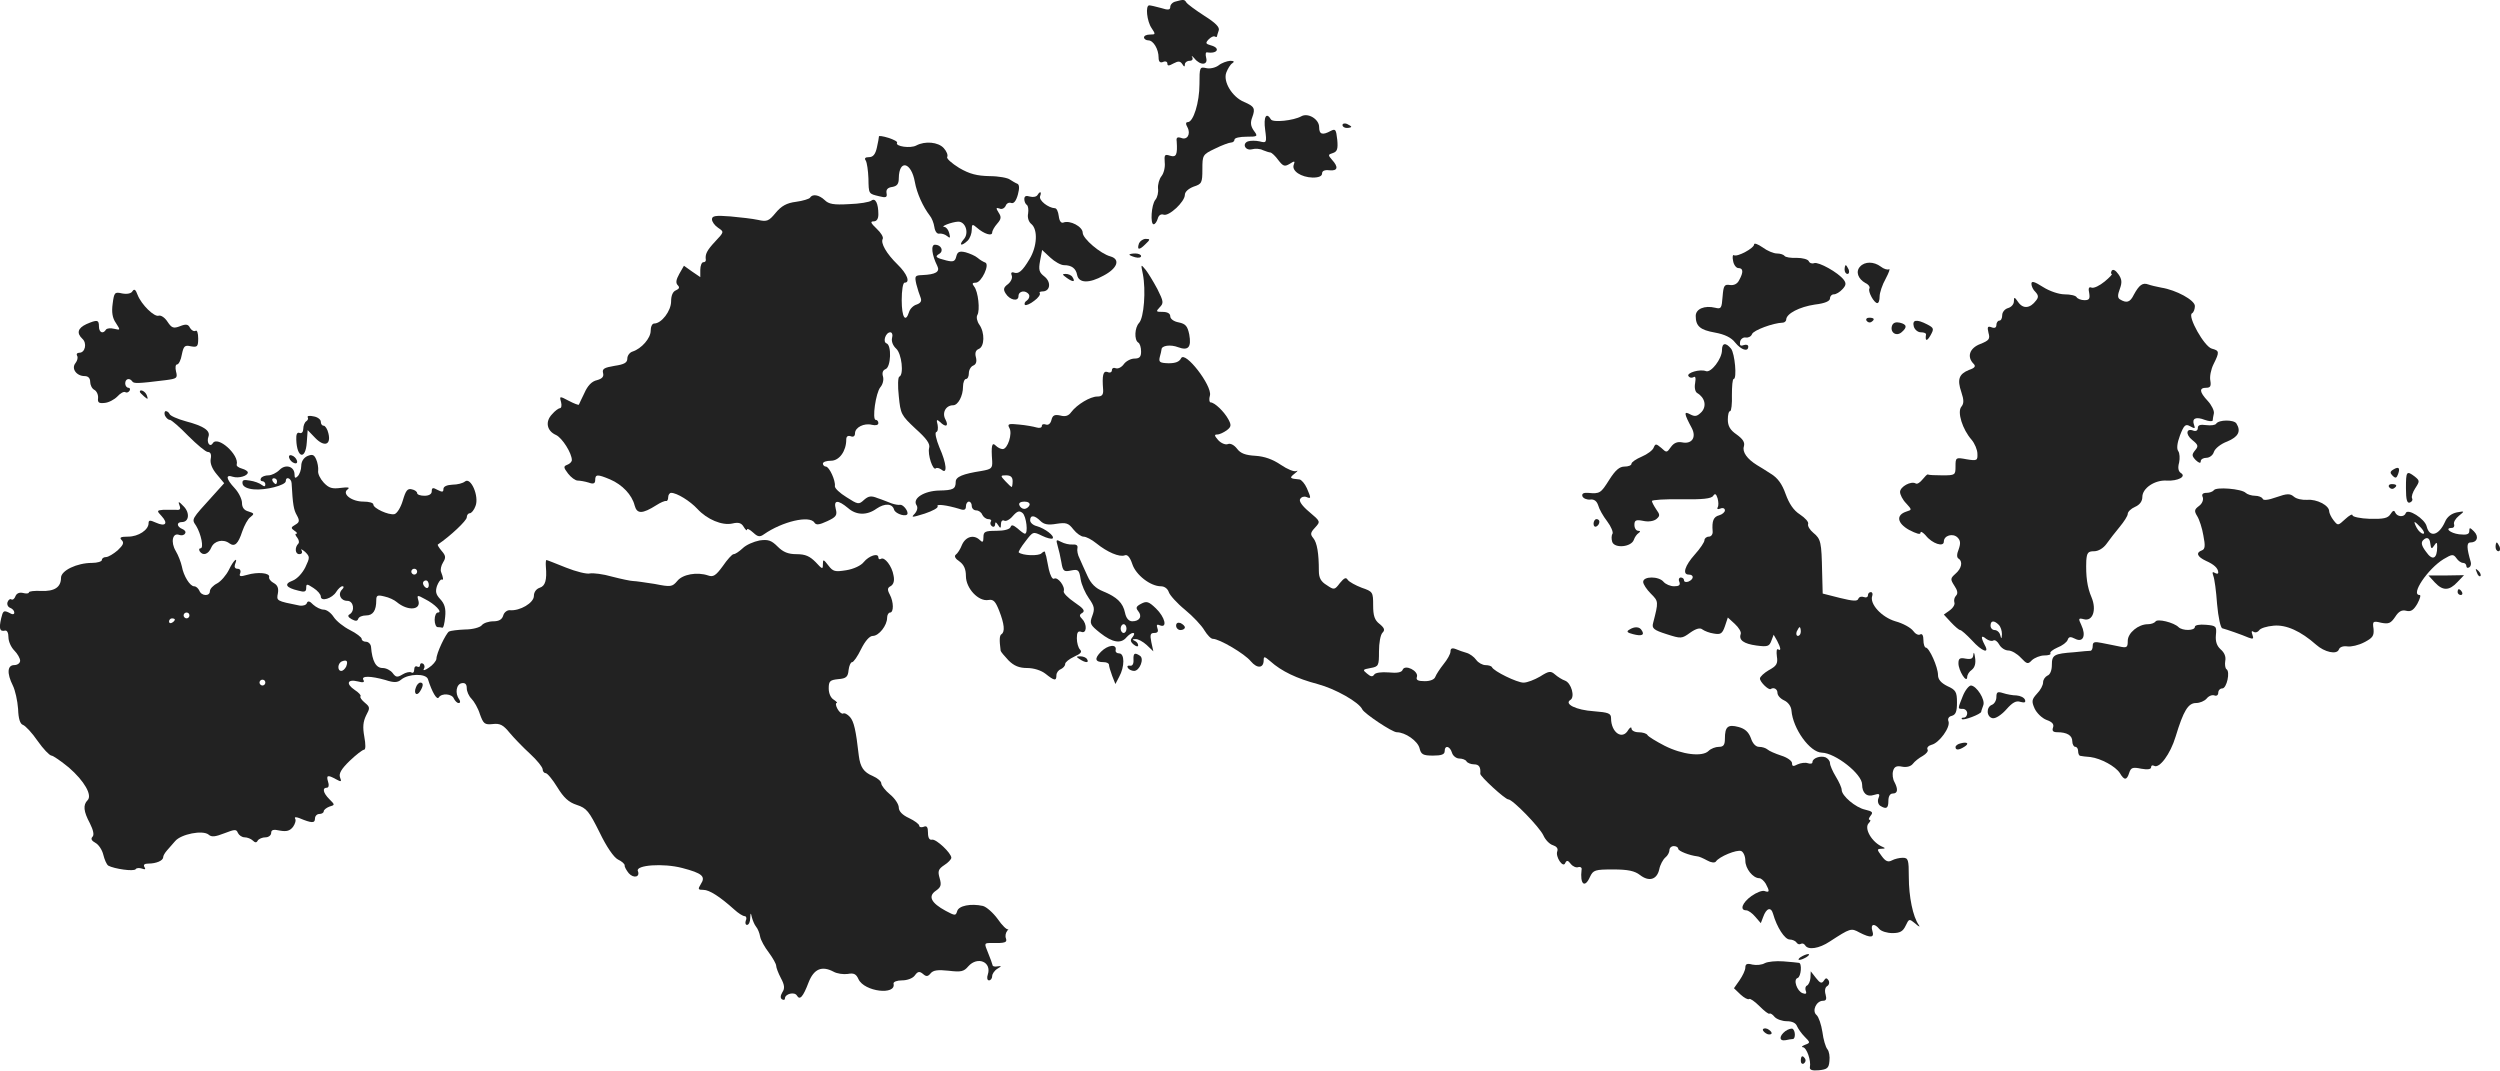 <?xml version="1.0" standalone="no"?>
<!DOCTYPE svg PUBLIC "-//W3C//DTD SVG 20010904//EN"
 "http://www.w3.org/TR/2001/REC-SVG-20010904/DTD/svg10.dtd">
<svg version="1.0" xmlns="http://www.w3.org/2000/svg"
 width="856.415pt" height="366.721pt" viewBox="0 0 856.415 366.721"
 preserveAspectRatio="xMidYMid meet">
<g transform="translate(-629.104,1203.833) scale(0.1,-0.1)"
fill="#222222" stroke="none">
<path d="M10318 12033 c-10 -2 -18 -11 -18 -18 0 -11 -7 -12 -32 -4 -18 5 -36
9 -40 9 -14 0 -8 -55 8 -78 14 -21 14 -22 -5 -22 -12 0 -21 -4 -21 -10 0 -5 7
-10 15 -10 17 0 35 -30 35 -59 0 -14 5 -19 15 -15 8 4 15 1 15 -5 0 -9 5 -9
21 0 17 9 23 8 30 -2 6 -10 9 -11 9 -1 0 6 7 12 16 12 9 0 13 5 9 13 -4 6 0 4
8 -5 20 -25 47 -23 40 2 -3 12 -2 20 3 19 36 -6 47 15 13 24 -18 5 -19 8 -8
20 8 8 17 13 22 10 4 -2 7 -2 7 1 0 2 3 11 6 20 4 11 -11 26 -49 50 -31 20
-58 40 -62 46 -6 10 -9 11 -37 3z"/>
<path d="M10465 11814 c-11 -8 -30 -12 -42 -9 -22 5 -23 3 -23 -55 0 -63 -21
-130 -40 -130 -7 0 -8 -6 -1 -18 12 -23 -1 -45 -22 -36 -13 4 -17 1 -15 -12 3
-45 -1 -56 -23 -49 -18 6 -20 3 -18 -23 2 -16 -3 -37 -11 -47 -8 -10 -13 -29
-12 -42 2 -13 -2 -31 -9 -39 -14 -17 -18 -84 -6 -84 5 0 11 9 14 19 3 12 11
17 20 14 18 -7 73 44 73 68 0 10 12 21 30 28 28 9 30 13 30 60 0 48 1 50 43
70 24 12 49 21 55 21 7 0 12 5 12 10 0 6 18 10 41 10 39 0 40 1 25 21 -11 16
-12 28 -5 46 11 30 7 37 -28 52 -41 17 -73 70 -61 101 5 13 14 28 21 32 8 5 5
8 -8 8 -11 -1 -29 -7 -40 -16z"/>
<path d="M10749 11640 c-27 -15 -97 -22 -104 -11 -16 27 -26 9 -20 -35 6 -45
5 -46 -19 -40 -13 3 -31 3 -40 0 -21 -8 -9 -33 14 -27 11 3 28 2 37 -3 10 -4
22 -8 26 -8 5 -1 17 -12 27 -26 17 -22 22 -23 39 -13 17 11 19 10 14 -3 -8
-21 25 -43 65 -44 21 0 32 5 32 14 0 9 9 13 25 11 29 -3 32 11 9 36 -14 16
-14 18 3 23 15 5 18 14 15 46 -4 35 -6 38 -22 30 -29 -16 -40 -12 -40 13 0 27
-38 50 -61 37z"/>
<path d="M10890 11610 c0 -6 7 -10 15 -10 8 0 15 2 15 4 0 2 -7 6 -15 10 -8 3
-15 1 -15 -4z"/>
<path d="M9302 11571 c0 -3 -3 -21 -7 -38 -5 -23 -13 -33 -27 -33 -13 0 -17
-4 -11 -12 4 -7 8 -34 9 -61 1 -54 0 -52 37 -61 23 -6 28 -4 25 11 -2 12 4 19
20 21 16 3 22 10 22 30 1 66 43 55 55 -13 7 -39 28 -85 51 -115 7 -8 14 -26
16 -40 2 -14 9 -24 17 -22 7 1 19 -2 26 -8 11 -9 12 -7 8 9 -3 12 -10 21 -17
22 -16 1 26 17 47 18 26 1 39 -40 19 -61 -18 -21 -7 -24 14 -4 8 8 14 25 14
37 0 20 2 21 18 7 24 -21 52 -30 52 -16 0 6 8 20 17 30 14 16 15 23 5 38 -10
16 -9 18 3 14 8 -4 17 1 21 9 3 9 12 13 19 10 9 -3 17 7 23 29 6 22 5 34 -2
37 -6 2 -17 9 -25 14 -7 6 -39 12 -70 12 -43 1 -68 7 -104 28 -26 16 -45 33
-41 38 3 6 -2 19 -12 30 -19 21 -64 25 -94 9 -20 -11 -73 -3 -66 9 3 4 -11 11
-29 17 -19 6 -34 8 -33 5z"/>
<path d="M9845 11370 c-4 -6 -15 -8 -26 -5 -13 4 -19 2 -19 -9 0 -8 4 -17 9
-20 4 -3 6 -16 4 -29 -3 -14 2 -29 11 -36 23 -19 20 -77 -6 -120 -25 -42 -38
-53 -55 -46 -7 2 -10 -2 -6 -11 3 -8 -3 -21 -13 -29 -15 -11 -17 -18 -8 -32
14 -23 44 -29 44 -9 0 18 25 22 36 5 3 -6 0 -15 -7 -20 -7 -4 -10 -11 -7 -15
4 -3 18 3 32 14 14 10 22 22 19 26 -3 3 1 6 9 6 27 0 31 32 7 51 -18 14 -21
22 -15 54 l7 37 28 -26 c15 -14 36 -26 47 -26 26 0 41 -11 45 -34 6 -28 41
-29 90 -2 48 25 59 56 24 66 -34 9 -95 61 -95 81 0 21 -44 44 -66 35 -8 -3
-14 5 -16 22 -2 15 -7 27 -13 27 -23 1 -56 27 -51 41 6 16 0 19 -9 4z"/>
<path d="M9066 11361 c-3 -4 -25 -11 -48 -14 -32 -4 -50 -14 -70 -38 -23 -28
-30 -31 -60 -24 -18 4 -61 9 -95 12 -51 4 -63 2 -63 -10 0 -8 9 -21 21 -29 21
-14 21 -14 -10 -47 -29 -31 -35 -44 -32 -63 0 -5 -3 -8 -9 -8 -5 0 -10 -12
-10 -26 l0 -25 -28 19 -28 20 -16 -28 c-11 -20 -13 -31 -5 -39 7 -7 5 -12 -6
-17 -11 -4 -17 -18 -17 -38 0 -33 -33 -76 -58 -76 -7 0 -12 -11 -12 -25 0 -25
-31 -61 -62 -71 -10 -3 -18 -14 -18 -24 0 -14 -10 -20 -44 -25 -35 -6 -43 -10
-39 -25 3 -12 -3 -19 -21 -24 -18 -4 -32 -19 -43 -44 -10 -20 -18 -38 -19 -40
-1 -2 -17 4 -34 13 -32 17 -33 17 -27 -4 3 -12 1 -21 -4 -21 -4 0 -17 -9 -27
-21 -24 -25 -18 -57 14 -71 21 -10 54 -62 54 -86 0 -5 -7 -13 -16 -16 -13 -5
-13 -9 3 -30 10 -13 25 -24 33 -24 8 0 25 -3 38 -7 16 -6 22 -3 22 9 0 20 8
20 51 2 42 -18 75 -53 84 -89 8 -30 26 -30 75 1 14 9 28 15 33 14 4 -1 7 5 7
13 0 8 5 15 10 15 20 0 65 -28 90 -55 33 -36 85 -58 120 -50 21 5 31 2 39 -12
6 -10 11 -14 11 -9 0 5 9 1 21 -10 16 -15 23 -16 37 -6 63 44 157 66 173 40 6
-9 16 -8 44 5 30 14 35 20 29 42 -8 31 7 32 42 3 28 -25 65 -26 98 -2 28 19
54 18 60 -4 5 -15 46 -27 46 -12 0 12 -17 31 -26 29 -5 -1 -18 1 -29 5 -11 4
-32 13 -48 18 -22 9 -31 7 -46 -6 -18 -17 -21 -16 -60 9 -23 14 -41 31 -40 38
3 18 -19 67 -31 67 -5 0 -10 5 -10 10 0 6 12 10 28 10 28 0 52 33 52 72 0 11
5 15 15 12 9 -4 15 0 15 10 0 20 31 36 58 29 13 -3 22 -1 22 6 0 6 -4 11 -9
11 -13 0 0 93 16 112 8 9 12 25 9 36 -4 13 -1 22 9 26 18 7 21 82 3 88 -14 5
-3 38 13 38 6 0 9 -9 6 -19 -3 -12 3 -27 14 -37 19 -17 27 -89 11 -96 -5 -1
-6 -32 -2 -67 6 -61 8 -65 57 -111 38 -34 51 -52 47 -66 -6 -22 13 -80 23 -70
3 3 12 1 20 -5 20 -17 17 21 -8 77 -11 27 -16 50 -11 52 6 2 7 13 5 25 -5 18
-3 20 8 10 20 -20 31 -15 19 8 -13 23 1 49 26 49 17 0 34 32 34 64 0 14 5 26
10 26 6 0 10 9 10 20 0 11 7 23 15 26 10 4 13 14 9 29 -4 15 0 24 10 28 20 8
21 56 2 83 -8 11 -11 26 -7 33 10 16 3 81 -11 98 -8 10 -6 13 6 13 19 0 49 63
32 69 -6 2 -18 9 -26 16 -8 7 -27 15 -41 19 -21 5 -28 2 -32 -14 -4 -17 -10
-20 -34 -14 -36 9 -41 13 -24 23 16 10 6 31 -15 31 -15 0 -11 -35 8 -73 10
-20 -6 -29 -51 -31 -26 -1 -27 -3 -21 -31 4 -16 11 -37 15 -47 4 -11 0 -18
-14 -23 -11 -3 -23 -15 -26 -26 -12 -38 -25 -18 -25 41 0 33 4 60 10 60 20 0
9 30 -24 62 -39 38 -59 74 -51 88 3 6 -6 21 -21 35 -20 19 -23 25 -10 25 10 0
16 8 16 24 0 37 -10 58 -24 47 -6 -5 -41 -11 -77 -12 -52 -3 -69 0 -83 14 -19
18 -42 22 -50 8z"/>
<path d="M10193 11205 c-8 -23 0 -25 21 -4 18 17 18 19 2 19 -9 0 -19 -7 -23
-15z"/>
<path d="M12300 11201 c0 -13 -58 -44 -69 -37 -4 3 -6 -6 -3 -19 2 -14 11 -25
18 -25 17 0 18 -14 3 -41 -6 -13 -18 -19 -32 -17 -19 3 -22 -2 -25 -40 -3 -40
-5 -43 -25 -38 -37 9 -67 -4 -67 -28 0 -35 15 -48 66 -57 33 -6 56 -17 69 -34
21 -26 45 -33 45 -14 0 6 -7 8 -16 5 -11 -4 -14 -1 -12 12 2 9 11 16 20 14 9
-1 18 4 21 12 5 13 72 38 105 39 6 0 12 5 12 11 1 20 45 43 98 51 35 4 52 12
52 21 0 8 6 14 13 14 8 0 21 8 30 18 12 13 13 20 4 32 -19 25 -86 62 -101 57
-8 -3 -16 0 -19 7 -3 6 -21 11 -41 11 -20 -1 -39 2 -42 7 -3 4 -14 8 -26 8
-11 0 -33 9 -49 21 -16 11 -29 16 -29 10z"/>
<path d="M10160 11166 c0 -2 9 -6 20 -9 11 -3 20 -1 20 4 0 5 -9 9 -20 9 -11
0 -20 -2 -20 -4z"/>
<path d="M12663 11125 c-16 -17 -7 -42 18 -56 11 -5 17 -14 14 -19 -6 -10 16
-50 27 -50 5 0 8 10 8 23 0 12 9 40 21 61 11 21 16 35 11 32 -5 -3 -18 1 -28
9 -24 18 -55 18 -71 0z"/>
<path d="M10206 11100 c11 -56 4 -150 -13 -168 -15 -16 -17 -58 -3 -67 6 -3
10 -17 10 -31 0 -18 -5 -24 -23 -24 -12 0 -29 -9 -36 -19 -8 -11 -20 -17 -28
-14 -7 3 -13 0 -13 -7 0 -7 -7 -10 -15 -6 -15 5 -19 -11 -15 -61 1 -17 -4 -23
-20 -23 -24 0 -69 -27 -89 -53 -9 -13 -20 -17 -38 -12 -19 4 -26 1 -30 -15 -3
-13 -11 -19 -19 -16 -8 3 -14 1 -14 -5 0 -6 -8 -8 -18 -5 -10 3 -37 8 -60 10
-36 4 -41 2 -33 -12 11 -19 -6 -72 -23 -72 -7 0 -17 5 -24 12 -13 13 -16 0
-12 -54 1 -24 -3 -27 -37 -33 -64 -10 -88 -20 -88 -37 0 -25 -9 -29 -56 -30
-51 -1 -92 -26 -79 -49 6 -8 4 -19 -5 -30 -14 -14 -11 -14 34 0 27 9 47 20 44
25 -6 9 32 4 75 -9 16 -6 22 -3 22 9 0 9 5 16 10 16 6 0 10 -7 10 -15 0 -8 7
-15 15 -15 9 0 18 -7 21 -15 4 -8 13 -15 21 -15 8 0 12 -4 8 -9 -3 -5 -1 -12
5 -16 5 -3 10 0 10 7 0 9 3 9 10 -2 8 -13 10 -12 10 3 0 10 5 15 11 12 5 -4
19 3 29 15 16 18 23 20 34 11 13 -11 20 -71 8 -71 -3 0 -14 8 -25 18 -15 12
-21 14 -24 5 -3 -8 -22 -13 -49 -13 -39 0 -44 -3 -44 -22 0 -17 -3 -19 -12
-10 -20 20 -48 13 -61 -15 -6 -16 -16 -31 -22 -35 -6 -5 -1 -14 13 -23 15 -11
22 -26 22 -50 0 -42 43 -88 77 -82 17 3 24 -4 37 -37 18 -46 20 -72 8 -80 -7
-4 -8 -19 -3 -57 1 -4 13 -18 27 -33 19 -19 37 -26 64 -26 22 0 48 -8 63 -20
30 -24 37 -25 37 -5 0 9 7 18 15 21 8 4 15 11 15 18 0 6 14 17 31 25 22 10 28
16 20 24 -6 6 -11 23 -11 39 0 20 4 26 15 22 19 -8 21 26 3 44 -10 10 -10 15
1 21 10 7 4 15 -27 36 -22 15 -39 32 -37 38 6 16 -21 51 -33 43 -6 -3 -13 11
-18 32 -4 20 -8 40 -9 45 -2 4 -3 10 -4 14 0 4 -6 2 -12 -4 -10 -10 -65 -8
-78 3 -2 2 8 19 23 38 26 34 26 34 57 19 16 -8 33 -12 36 -9 8 8 -26 34 -54
42 -13 3 -23 12 -23 20 0 19 15 18 35 -2 12 -12 26 -15 55 -10 33 5 41 3 58
-19 11 -14 27 -25 35 -25 9 0 28 -10 44 -23 37 -30 79 -48 97 -41 9 4 18 -6
26 -30 12 -37 62 -76 98 -76 12 0 23 -8 27 -20 3 -10 28 -38 55 -60 28 -23 58
-55 67 -71 10 -16 22 -29 29 -29 22 0 109 -51 130 -77 22 -26 44 -24 44 4 0
14 3 13 23 -4 38 -34 90 -59 162 -78 60 -16 142 -62 153 -87 7 -14 102 -78
118 -78 29 0 72 -30 78 -55 5 -21 12 -25 46 -25 29 0 40 4 40 15 0 22 18 18
25 -5 3 -11 15 -20 25 -20 10 0 22 -4 25 -10 3 -5 15 -10 26 -10 17 0 23 -10
21 -32 -2 -8 85 -88 96 -88 15 0 107 -95 120 -123 7 -16 22 -31 33 -34 12 -4
18 -11 15 -20 -8 -19 20 -60 27 -41 5 10 9 10 19 -3 7 -9 19 -14 26 -11 7 2
13 -2 11 -9 -6 -50 11 -65 29 -24 11 23 17 25 79 25 51 0 74 -5 92 -19 31 -24
58 -16 66 19 3 16 13 34 21 41 8 6 14 18 14 25 0 8 7 14 15 14 8 0 15 -4 15
-9 0 -8 39 -23 65 -26 6 0 21 -7 34 -14 14 -8 26 -9 30 -4 11 17 72 42 87 36
7 -3 14 -17 14 -33 0 -27 26 -60 48 -60 6 0 16 -9 22 -19 14 -26 13 -31 -4
-25 -8 3 -28 -5 -45 -17 -32 -23 -41 -49 -18 -49 7 0 21 -10 31 -22 l19 -22 8
21 c11 31 27 36 34 11 13 -46 40 -88 57 -88 9 0 20 -5 23 -10 4 -6 10 -8 15
-5 5 3 11 1 15 -5 10 -17 48 -11 84 13 71 46 73 47 102 31 39 -20 52 -18 44 6
-7 23 7 27 24 6 7 -8 27 -14 45 -14 26 0 36 6 45 25 12 25 12 25 34 7 12 -11
17 -12 11 -4 -20 28 -34 97 -34 164 0 60 -2 66 -21 66 -11 0 -28 -4 -37 -9
-13 -7 -22 -3 -35 15 -17 23 -17 24 0 25 12 0 14 2 4 6 -37 15 -66 64 -48 82
6 6 7 11 3 11 -5 0 -3 6 3 14 10 12 6 15 -19 21 -32 7 -80 47 -80 68 0 7 -9
27 -20 45 -11 18 -20 39 -20 46 0 8 -7 16 -15 20 -18 7 -45 -3 -45 -16 0 -6
-7 -7 -16 -4 -8 3 -24 1 -35 -4 -15 -8 -19 -7 -19 4 0 8 -17 20 -37 26 -21 7
-42 16 -47 21 -6 5 -18 9 -29 9 -11 0 -22 11 -28 30 -8 21 -20 32 -42 38 -37
10 -47 1 -47 -40 0 -22 -5 -28 -21 -28 -11 0 -27 -6 -35 -14 -21 -21 -90 -13
-151 18 -29 15 -55 31 -58 36 -3 6 -17 10 -31 10 -13 0 -24 6 -24 13 0 6 -5 4
-11 -5 -20 -36 -59 -9 -59 40 0 17 -9 20 -59 24 -61 4 -103 25 -80 39 16 10 3
58 -19 66 -9 3 -25 13 -34 21 -15 13 -21 12 -51 -7 -19 -11 -44 -21 -57 -21
-22 0 -102 39 -108 53 -2 4 -12 7 -22 7 -10 0 -25 8 -32 18 -7 10 -22 21 -33
24 -11 3 -28 9 -37 13 -13 5 -18 2 -18 -8 0 -9 -11 -28 -24 -44 -12 -15 -25
-35 -28 -43 -3 -9 -17 -15 -36 -15 -24 0 -31 4 -27 15 6 20 -41 44 -49 24 -3
-9 -19 -12 -48 -9 -25 2 -45 -1 -49 -7 -6 -9 -12 -8 -25 3 -16 13 -15 14 12
19 28 5 29 8 29 57 0 29 5 57 12 64 9 9 7 16 -10 30 -17 13 -22 28 -22 64 0
45 -1 47 -39 60 -21 8 -43 20 -48 27 -6 10 -12 7 -27 -11 -18 -24 -20 -24 -45
-7 -20 12 -27 25 -27 49 0 60 -6 96 -19 112 -11 13 -10 19 6 36 19 21 19 21
-20 54 -24 20 -36 37 -31 44 4 7 13 10 21 7 17 -7 17 -5 2 30 -7 16 -19 29
-25 30 -34 3 -36 5 -17 20 10 8 13 12 6 9 -7 -4 -31 6 -53 21 -28 19 -56 29
-87 31 -34 2 -51 8 -63 24 -10 13 -23 20 -32 16 -8 -3 -23 3 -33 14 -13 15
-14 19 -3 19 8 0 22 7 32 14 16 12 17 18 6 38 -14 26 -47 58 -61 58 -4 0 -6
11 -2 24 8 33 -86 155 -99 127 -6 -12 -19 -17 -43 -17 -30 1 -34 4 -30 21 3
11 6 23 6 26 0 14 31 18 57 8 35 -13 46 0 38 44 -6 28 -12 36 -36 41 -17 3
-29 12 -29 21 0 9 -9 15 -26 15 -23 0 -24 1 -10 16 14 14 13 20 -8 62 -14 26
-32 56 -41 67 -16 19 -16 19 -9 -15z m-446 -710 c0 -11 -2 -20 -3 -20 -2 0
-12 9 -22 20 -18 19 -17 20 3 20 15 0 22 -6 22 -20z m58 -82 c-3 -7 -11 -13
-18 -13 -7 0 -15 6 -17 13 -3 7 4 12 17 12 13 0 20 -5 18 -12z"/>
<path d="M12610 11115 c0 -8 4 -15 10 -15 5 0 7 7 4 15 -4 8 -8 15 -10 15 -2
0 -4 -7 -4 -15z"/>
<path d="M13525 11111 c-3 -6 -3 -11 0 -11 4 0 -7 -12 -24 -26 -17 -14 -37
-24 -45 -21 -9 4 -12 -2 -8 -19 3 -19 0 -24 -16 -24 -12 0 -24 5 -27 10 -3 6
-22 10 -41 10 -20 0 -52 11 -74 25 -30 19 -40 22 -40 11 0 -8 6 -21 14 -28 10
-11 11 -18 2 -29 -20 -27 -44 -30 -61 -6 -13 19 -15 19 -15 3 0 -10 -9 -20
-20 -23 -11 -3 -20 -14 -20 -24 0 -11 -4 -19 -10 -19 -5 0 -10 -7 -10 -15 0
-9 -6 -12 -16 -8 -14 5 -16 2 -11 -19 6 -21 2 -26 -28 -38 -37 -14 -47 -44
-23 -68 8 -8 5 -14 -16 -21 -34 -14 -41 -32 -26 -76 9 -27 9 -39 0 -50 -15
-18 4 -78 35 -113 11 -13 20 -35 20 -48 1 -23 -1 -25 -37 -19 -37 7 -38 6 -38
-24 0 -30 -1 -31 -45 -31 -25 0 -47 1 -50 3 -2 1 -10 -7 -18 -17 -8 -10 -18
-17 -23 -14 -16 10 -54 -11 -54 -29 0 -9 9 -27 21 -39 20 -22 20 -22 1 -28
-37 -12 -32 -40 9 -63 25 -13 39 -17 39 -10 0 7 8 2 18 -9 22 -28 62 -41 62
-21 0 21 31 30 47 14 10 -10 11 -20 4 -40 -7 -17 -7 -28 -1 -32 16 -10 11 -34
-10 -52 -18 -16 -18 -19 -4 -41 11 -16 13 -27 6 -34 -6 -6 -8 -16 -6 -23 3 -7
-4 -19 -15 -27 l-21 -15 24 -26 c14 -15 28 -27 32 -27 4 0 22 -16 40 -35 35
-39 62 -48 44 -16 -14 27 -13 36 5 21 8 -6 19 -9 24 -6 6 4 15 -3 21 -14 6
-11 20 -20 31 -20 11 0 30 -11 43 -25 21 -22 24 -23 38 -8 9 8 28 16 42 16 14
0 24 3 21 7 -3 4 8 13 24 20 16 6 32 18 35 26 4 12 10 12 26 4 27 -14 38 11
21 47 -11 23 -10 25 9 20 30 -8 44 32 26 75 -15 35 -20 72 -18 126 2 27 6 32
27 32 14 0 31 10 42 25 10 14 30 40 45 58 15 18 28 38 28 45 0 7 11 18 25 24
16 7 25 19 25 34 0 30 43 59 84 56 38 -2 68 14 48 26 -9 6 -11 18 -6 36 3 14
2 32 -3 39 -6 8 -4 27 6 54 14 36 19 40 35 31 16 -9 18 -8 13 5 -8 22 6 29 37
17 14 -5 26 -6 27 -2 0 4 2 15 4 24 2 9 -8 29 -21 43 -29 31 -30 45 -5 45 14
0 17 6 14 24 -3 14 2 39 11 57 21 42 20 46 -6 53 -26 7 -84 111 -68 121 6 3
10 15 10 25 0 20 -64 55 -115 63 -16 3 -37 8 -45 11 -19 7 -31 -2 -49 -35 -13
-27 -25 -30 -48 -16 -8 5 -8 15 0 36 8 22 7 33 -5 50 -10 14 -18 18 -23 12z
m-387 -1213 c7 -7 11 -21 11 -32 -1 -17 -2 -18 -6 -3 -2 9 -11 17 -19 17 -8 0
-14 7 -14 15 0 18 12 19 28 3z"/>
<path d="M9946 11086 c21 -15 30 -14 19 3 -3 6 -14 11 -23 11 -13 0 -13 -2 4
-14z"/>
<path d="M6745 11041 c-4 -8 -18 -11 -35 -8 -26 6 -28 4 -33 -35 -4 -29 -1
-49 11 -66 16 -25 16 -25 -6 -20 -12 3 -25 2 -28 -3 -10 -16 -24 -10 -24 11 0
23 -6 24 -43 8 -30 -14 -34 -31 -14 -50 17 -15 10 -48 -10 -48 -8 0 -11 -5 -8
-10 4 -6 1 -17 -5 -25 -16 -19 3 -45 31 -45 12 0 19 -7 19 -20 0 -10 6 -23 14
-27 8 -4 14 -17 13 -28 -2 -16 3 -19 22 -17 14 1 33 11 44 22 10 11 22 18 27
15 5 -3 11 -1 15 5 3 5 1 10 -4 10 -6 0 -11 7 -11 15 0 16 15 20 24 7 5 -8 18
-8 114 4 39 5 42 7 36 30 -3 13 -2 24 4 24 5 0 13 15 16 34 6 29 10 33 31 28
22 -4 25 -1 25 27 0 18 -4 30 -9 26 -6 -3 -14 2 -19 10 -6 13 -14 14 -34 6
-23 -9 -29 -6 -43 15 -9 14 -22 23 -30 21 -15 -6 -60 38 -73 72 -6 17 -11 21
-17 12z"/>
<path d="M12685 10940 c4 -6 11 -8 16 -5 14 9 11 15 -7 15 -8 0 -12 -5 -9 -10z"/>
<path d="M12773 10924 c-9 -23 13 -40 32 -24 20 17 19 27 -6 33 -13 3 -22 0
-26 -9z"/>
<path d="M12847 10920 c3 -11 14 -20 24 -20 11 0 18 -3 18 -7 -4 -24 3 -25 15
-4 13 23 12 26 -11 38 -37 19 -52 16 -46 -7z"/>
<path d="M12190 10839 c0 -30 -38 -79 -55 -72 -21 8 -67 -6 -60 -17 4 -6 11
-7 17 -4 7 5 9 -2 6 -20 -3 -15 0 -30 7 -34 27 -16 33 -45 15 -65 -15 -15 -22
-17 -39 -8 -22 12 -22 4 6 -48 16 -32 -1 -55 -34 -48 -16 3 -28 -2 -38 -16
-14 -20 -15 -20 -33 -3 -18 15 -20 15 -26 1 -3 -9 -22 -23 -41 -31 -19 -8 -35
-19 -35 -24 0 -6 -11 -10 -24 -10 -17 0 -31 -12 -52 -45 -29 -46 -32 -49 -73
-45 -16 1 -22 -3 -19 -12 3 -7 15 -12 26 -11 14 2 23 -5 28 -20 3 -12 17 -37
31 -55 13 -17 21 -37 18 -42 -4 -6 -4 -18 -1 -28 8 -23 65 -18 74 7 3 9 10 19
16 23 7 5 7 8 -1 8 -7 0 -13 9 -13 20 0 16 5 19 30 14 18 -4 36 -1 45 6 13 11
13 15 0 33 -8 12 -15 25 -15 29 0 4 45 7 101 6 73 -1 103 2 109 12 6 9 10 7
15 -9 3 -11 4 -25 0 -31 -3 -6 1 -7 9 -4 9 4 16 1 16 -6 0 -6 -9 -14 -20 -17
-19 -5 -25 -19 -22 -55 1 -10 -5 -18 -13 -18 -8 0 -15 -6 -15 -12 0 -7 -15
-29 -33 -49 -34 -38 -44 -69 -21 -69 19 0 18 -16 -1 -24 -8 -3 -15 -1 -15 4 0
6 -5 10 -11 10 -6 0 -9 -7 -5 -15 4 -11 -1 -15 -18 -15 -13 0 -29 7 -36 15
-16 20 -70 20 -70 0 0 -8 12 -26 26 -40 27 -27 27 -27 8 -101 -5 -18 2 -24 46
-38 50 -16 52 -16 81 5 20 14 34 18 42 11 7 -5 24 -12 39 -14 23 -4 29 -1 38
25 l10 30 24 -22 c14 -13 23 -28 20 -35 -7 -20 10 -33 54 -39 38 -5 44 -3 51
16 l8 21 12 -21 c13 -25 14 -36 3 -29 -5 3 -6 -8 -4 -24 4 -25 -1 -33 -27 -47
-17 -10 -31 -23 -31 -29 0 -12 30 -41 37 -36 10 7 23 0 23 -13 0 -9 10 -20 23
-26 13 -6 24 -20 25 -35 5 -62 63 -143 104 -144 46 -1 138 -73 138 -109 0 -29
16 -44 40 -36 19 6 22 4 16 -11 -4 -10 -1 -21 6 -26 21 -13 28 -9 28 17 0 16
6 25 15 25 17 0 19 14 6 39 -6 10 -8 27 -5 38 4 15 12 19 31 15 16 -3 30 1 37
10 6 8 21 20 34 27 12 7 20 17 16 22 -3 6 3 13 14 16 26 6 65 60 58 80 -4 9 1
17 11 19 14 4 18 15 18 46 0 36 -4 43 -33 56 -22 11 -32 23 -32 38 0 27 -30
94 -42 94 -4 0 -8 12 -8 26 0 15 -4 23 -11 19 -6 -4 -17 2 -24 12 -8 11 -35
26 -61 33 -47 14 -90 60 -79 88 2 6 0 12 -5 12 -6 0 -10 -5 -10 -11 0 -6 -6
-9 -14 -6 -8 3 -16 1 -19 -6 -3 -9 -18 -8 -63 3 l-59 15 -2 75 c-2 100 -4 112
-30 133 -12 10 -20 23 -18 30 3 7 -10 21 -28 33 -22 14 -37 37 -49 70 -12 34
-27 55 -50 69 -17 11 -39 25 -48 30 -34 21 -51 45 -45 64 4 14 -3 25 -25 41
-22 15 -30 29 -30 51 0 16 3 29 8 29 4 0 7 25 6 55 0 30 2 55 6 55 12 0 4 88
-9 104 -18 22 -31 20 -31 -5z m270 -964 c0 -8 -4 -15 -10 -15 -5 0 -7 7 -4 15
4 8 8 15 10 15 2 0 4 -7 4 -15z"/>
<path d="M6770 10696 c0 -2 7 -9 15 -16 13 -11 14 -10 9 4 -5 14 -24 23 -24
12z"/>
<path d="M6856 10615 c4 -8 11 -15 17 -15 5 0 34 -25 63 -55 30 -30 60 -55 67
-55 9 0 13 -8 10 -23 -3 -15 4 -34 21 -54 l25 -30 -37 -41 c-77 -85 -75 -81
-59 -105 17 -28 27 -77 15 -77 -5 0 -6 -4 -3 -10 11 -17 30 -11 40 13 10 23
41 30 62 14 18 -13 30 -2 44 41 7 20 19 43 28 49 14 11 13 13 -6 19 -16 4 -23
14 -23 30 0 12 -11 35 -25 50 -30 32 -32 48 -6 39 20 -6 51 3 51 15 0 4 -9 10
-20 13 -11 3 -20 9 -18 14 9 33 -65 100 -82 73 -10 -16 -22 3 -15 22 8 21 -16
37 -77 53 -29 8 -54 19 -56 25 -2 5 -8 10 -13 10 -4 0 -6 -7 -3 -15z"/>
<path d="M7345 10609 c3 -4 1 -10 -5 -14 -5 -3 -10 -15 -10 -25 0 -11 -5 -17
-12 -15 -9 4 -13 -4 -12 -23 2 -63 32 -71 36 -9 l3 42 26 -27 c31 -32 55 -24
45 16 -3 14 -11 26 -16 26 -6 0 -10 6 -10 14 0 7 -11 16 -25 18 -13 3 -22 2
-20 -3z"/>
<path d="M13883 10587 c-3 -5 -18 -7 -34 -5 -21 3 -29 0 -29 -10 0 -8 -6 -12
-15 -9 -25 10 -28 -13 -4 -32 20 -16 22 -21 10 -35 -12 -15 -12 -19 2 -34 11
-10 17 -12 17 -4 0 7 9 12 19 12 11 0 23 9 26 20 4 12 24 28 46 36 38 16 48
35 31 62 -9 13 -60 13 -69 -1z"/>
<path d="M7344 10476 c-13 -6 -21 -19 -21 -34 0 -13 -6 -29 -12 -35 -8 -8 -11
-7 -11 6 0 27 -30 37 -51 16 -11 -11 -28 -19 -38 -19 -11 0 -23 -4 -26 -10 -3
-5 -1 -10 4 -10 6 0 11 -5 11 -11 0 -8 -4 -8 -12 -2 -7 6 -26 13 -41 15 -22 4
-27 2 -25 -11 2 -10 16 -17 38 -19 40 -4 110 14 110 28 0 18 19 10 20 -7 4
-73 7 -91 18 -110 10 -18 9 -24 -5 -32 -16 -9 -16 -12 -3 -21 8 -5 11 -10 6
-10 -5 0 -3 -6 3 -13 6 -8 8 -17 4 -21 -13 -13 -11 -36 3 -36 9 0 12 5 8 13
-4 6 1 4 12 -5 17 -17 17 -19 1 -53 -10 -20 -28 -40 -44 -46 -30 -11 -23 -24
20 -34 21 -6 27 -4 27 9 0 15 2 15 25 0 14 -9 25 -22 25 -29 0 -19 39 -7 53
16 7 11 16 19 21 19 6 0 5 -5 -1 -11 -16 -16 -5 -39 18 -39 21 0 27 -34 8 -46
-8 -4 -6 -10 7 -17 13 -7 19 -7 22 1 2 7 14 12 27 12 24 0 35 17 35 52 0 17 4
19 28 13 15 -3 34 -12 42 -19 38 -32 85 -28 74 6 -5 18 -4 19 23 4 34 -17 62
-46 44 -46 -6 0 -11 -11 -11 -25 0 -14 5 -25 10 -25 6 0 13 -1 16 -2 4 -2 8
15 10 37 3 29 -2 45 -17 61 -15 16 -17 26 -11 45 5 13 12 23 16 22 7 -3 6 5
-2 26 -3 7 0 22 7 33 10 16 9 23 -5 39 -9 11 -15 20 -13 22 43 29 99 82 99 93
0 8 5 14 10 14 6 0 15 11 20 25 13 33 -16 100 -36 84 -7 -6 -26 -11 -43 -11
-19 -1 -31 -6 -31 -15 0 -11 -4 -11 -20 -3 -16 9 -20 8 -20 -5 0 -9 -9 -15
-25 -15 -14 0 -25 4 -25 9 0 5 -8 11 -18 13 -15 4 -21 -4 -31 -38 -7 -24 -20
-45 -29 -47 -20 -4 -72 20 -72 33 0 6 -15 10 -34 10 -41 0 -75 27 -54 42 9 7
1 8 -23 5 -30 -4 -41 -1 -59 18 -12 13 -21 31 -19 41 1 11 -2 28 -7 39 -7 16
-13 18 -30 11z m-104 -86 c0 -5 -2 -10 -4 -10 -3 0 -8 5 -11 10 -3 6 -1 10 4
10 6 0 11 -4 11 -10z m480 -310 c0 -5 -4 -10 -10 -10 -5 0 -10 5 -10 10 0 6 5
10 10 10 6 0 10 -4 10 -10z m40 -46 c0 -8 -4 -12 -10 -9 -5 3 -10 10 -10 16 0
5 5 9 10 9 6 0 10 -7 10 -16z"/>
<path d="M7282 10469 c2 -7 10 -15 17 -17 8 -3 12 1 9 9 -2 7 -10 15 -17 17
-8 3 -12 -1 -9 -9z"/>
<path d="M14490 10430 c-12 -7 -12 -12 -3 -21 10 -10 14 -9 19 5 8 22 2 27
-16 16z"/>
<path d="M14533 10366 c0 -41 4 -53 14 -49 7 3 10 9 7 14 -3 6 2 21 11 35 16
24 15 26 -2 40 -28 21 -30 18 -30 -40z"/>
<path d="M14475 10370 c4 -6 11 -8 16 -5 14 9 11 15 -7 15 -8 0 -12 -5 -9 -10z"/>
<path d="M13875 10359 c-4 -5 -15 -9 -25 -9 -13 0 -18 -5 -13 -15 3 -9 -2 -22
-13 -30 -16 -12 -17 -17 -6 -35 7 -11 17 -41 21 -66 7 -35 6 -47 -5 -51 -22
-8 -16 -22 14 -36 27 -12 42 -25 42 -40 0 -5 -5 -5 -12 -1 -8 5 -9 2 -5 -10 4
-9 10 -53 13 -97 4 -45 12 -82 18 -83 15 -4 67 -22 90 -32 16 -6 18 -4 13 10
-4 11 -3 15 4 10 6 -4 15 -1 19 5 4 7 26 14 50 16 43 4 93 -19 145 -65 29 -26
71 -35 78 -17 3 9 15 13 29 11 13 -2 39 4 58 14 29 15 34 22 32 46 -4 26 -2
28 26 21 26 -5 33 -2 48 20 12 19 23 25 38 21 16 -4 25 2 38 24 9 17 13 30 8
30 -33 0 28 90 82 123 29 17 33 18 44 3 6 -9 16 -16 23 -16 6 0 11 -5 11 -11
0 -5 4 -8 10 -4 5 3 7 11 5 18 -14 48 -15 67 -1 67 23 0 30 20 12 38 -14 14
-16 14 -16 1 0 -11 -9 -14 -35 -11 -31 4 -51 22 -24 22 6 0 9 6 7 12 -3 7 5
20 16 29 21 17 21 17 -7 12 -18 -4 -33 -15 -40 -32 -21 -47 -53 -56 -63 -16
-6 26 -66 64 -72 45 -5 -14 -29 -13 -36 3 -3 8 -8 7 -16 -6 -9 -14 -23 -17
-71 -16 -32 1 -59 7 -59 12 0 6 -11 0 -25 -13 -25 -23 -25 -23 -40 -4 -8 10
-15 25 -15 31 0 20 -43 42 -75 39 -17 -1 -37 3 -46 11 -13 11 -23 11 -60 -2
-28 -10 -45 -12 -47 -5 -2 5 -14 10 -26 10 -12 0 -27 5 -32 10 -14 14 -102 21
-109 9z m710 -129 c10 -11 13 -20 7 -20 -6 0 -16 9 -22 20 -6 11 -9 20 -7 20
2 0 12 -9 22 -20z m31 -51 c3 -22 5 -23 14 -9 8 12 10 12 10 -5 0 -41 -16 -49
-38 -17 -16 21 -18 32 -10 40 12 12 22 8 24 -9z"/>
<path d="M6906 10307 c5 -13 1 -17 -12 -15 -11 0 -30 0 -43 0 -23 -2 -24 -3
-6 -22 23 -25 13 -37 -20 -22 -20 9 -25 9 -25 -2 0 -23 -35 -46 -70 -46 -26 0
-31 -3 -22 -12 9 -9 5 -17 -14 -35 -14 -12 -32 -23 -40 -23 -7 0 -14 -4 -14
-10 0 -5 -15 -10 -34 -10 -51 0 -106 -26 -106 -51 0 -32 -22 -47 -68 -45 -23
1 -42 -1 -42 -5 0 -4 -9 -5 -20 -2 -12 3 -22 -1 -26 -11 -3 -9 -10 -14 -14
-11 -4 3 -10 -1 -13 -9 -3 -8 1 -17 9 -20 8 -3 14 -10 14 -16 0 -7 -6 -8 -19
0 -17 8 -20 6 -26 -20 -8 -35 -5 -46 13 -42 7 2 12 -7 12 -23 0 -14 9 -34 20
-45 11 -11 20 -27 20 -35 0 -8 -9 -15 -20 -15 -24 0 -26 -28 -5 -70 8 -16 16
-52 18 -80 1 -34 7 -52 17 -55 8 -3 31 -27 50 -55 19 -27 40 -49 47 -50 6 0
33 -19 60 -41 53 -46 81 -95 64 -112 -16 -16 -14 -38 8 -79 12 -24 15 -40 9
-46 -7 -7 -3 -14 10 -21 11 -6 23 -24 27 -41 4 -16 11 -33 17 -37 20 -11 88
-21 94 -12 2 4 12 5 21 2 11 -4 14 -3 9 5 -5 8 0 12 13 12 27 0 51 10 51 22 0
5 6 15 13 23 6 7 19 22 28 32 20 24 95 39 115 22 10 -9 23 -7 54 5 36 14 41
14 46 1 4 -8 14 -15 23 -15 9 0 22 -5 28 -11 8 -8 13 -8 17 0 4 6 16 11 27 11
10 0 19 7 19 15 0 11 8 13 30 8 23 -4 34 -1 45 13 7 10 11 23 7 28 -3 6 3 6
14 2 43 -18 54 -18 54 -2 0 9 7 16 15 16 8 0 15 4 15 9 0 5 9 12 19 16 20 6
20 6 0 26 -21 21 -25 39 -8 39 6 0 8 9 4 20 -7 23 -2 25 27 9 18 -10 20 -9 14
6 -5 13 4 29 33 57 22 21 44 38 49 38 6 0 6 18 1 45 -6 33 -4 51 6 72 14 26
14 29 -4 44 -11 9 -18 19 -15 22 3 3 -6 13 -20 22 -31 21 -25 38 11 29 18 -5
24 -3 19 5 -9 15 25 14 75 0 30 -10 42 -9 54 1 25 21 85 22 92 2 14 -45 31
-73 37 -63 10 16 46 13 52 -4 4 -8 11 -15 16 -15 6 0 7 5 2 13 -15 20 -10 52
9 55 11 2 17 -3 17 -17 0 -11 7 -27 16 -36 9 -9 23 -33 29 -53 12 -33 16 -37
44 -34 25 3 36 -3 58 -30 15 -18 47 -51 70 -72 24 -22 43 -46 43 -53 0 -7 5
-13 10 -13 6 0 24 -22 40 -48 22 -36 39 -52 67 -61 34 -11 42 -22 78 -94 24
-50 49 -86 63 -93 13 -6 23 -15 23 -20 -1 -5 6 -17 14 -27 17 -19 40 -13 31 8
-7 20 87 27 152 10 69 -18 81 -29 64 -55 -11 -18 -10 -20 9 -20 20 0 56 -23
105 -67 14 -13 30 -23 36 -23 5 0 8 -7 4 -15 -3 -8 -1 -15 4 -15 6 0 11 10 11
23 1 20 2 20 6 2 3 -11 9 -25 14 -31 6 -7 12 -22 14 -34 2 -12 16 -37 30 -55
14 -19 25 -39 25 -45 0 -6 7 -25 16 -42 13 -24 14 -36 5 -49 -7 -12 -7 -20 -1
-24 6 -3 10 -2 10 3 0 16 33 24 41 10 10 -17 21 -5 40 45 18 46 45 58 85 37
12 -7 34 -10 49 -8 21 4 29 0 37 -18 20 -43 130 -56 120 -15 -1 6 12 11 29 11
18 0 37 7 44 17 10 14 16 15 28 5 11 -10 17 -9 26 2 9 11 25 13 62 9 42 -5 52
-3 67 15 32 36 81 15 67 -28 -4 -11 -2 -20 4 -20 6 0 11 7 11 15 0 7 8 19 18
25 15 9 15 10 0 8 -9 -2 -17 0 -17 5 -1 4 -7 22 -15 41 -14 34 -14 34 12 34
47 -1 54 2 49 16 -3 7 -1 19 4 25 5 6 6 9 3 6 -4 -2 -20 13 -35 35 -16 22 -39
42 -51 45 -41 9 -83 1 -88 -18 -5 -16 -7 -16 -39 1 -50 27 -62 50 -34 69 17
12 20 19 13 43 -7 24 -5 31 16 45 13 8 24 20 24 25 0 16 -52 65 -66 62 -9 -2
-14 6 -14 24 0 19 -4 25 -15 20 -8 -3 -15 -1 -15 4 0 5 -16 17 -35 26 -22 10
-35 23 -35 36 0 11 -13 31 -30 45 -16 13 -30 31 -30 38 0 7 -13 18 -29 25 -31
13 -43 30 -48 70 -10 89 -17 117 -30 132 -9 10 -19 15 -24 12 -4 -2 -13 5 -19
16 -6 11 -7 20 -3 20 4 0 0 5 -9 11 -11 6 -18 22 -18 39 0 25 4 29 33 32 27 2
33 8 35 31 2 15 7 27 12 27 5 0 19 20 31 45 14 28 29 45 40 45 21 0 49 36 49
62 0 10 5 18 10 18 13 0 13 36 -1 62 -9 17 -8 23 4 29 9 6 13 18 9 36 -5 32
-31 65 -43 57 -5 -3 -9 -1 -9 5 0 16 -32 6 -50 -16 -9 -12 -35 -24 -60 -28
-38 -6 -45 -5 -61 16 -17 22 -19 23 -19 4 0 -18 -2 -17 -25 8 -20 20 -35 27
-65 27 -29 0 -46 7 -65 26 -22 22 -33 25 -62 21 -20 -4 -46 -15 -58 -27 -12
-11 -25 -20 -31 -20 -5 0 -22 -19 -37 -41 -24 -33 -33 -38 -50 -32 -38 13 -88
4 -106 -19 -17 -20 -22 -21 -77 -10 -32 5 -66 10 -74 10 -8 0 -41 7 -72 15
-31 9 -65 13 -76 11 -10 -3 -47 6 -82 20 -35 14 -65 26 -67 26 -2 0 -3 -10 -2
-22 4 -47 -2 -67 -21 -73 -12 -4 -20 -15 -20 -28 0 -24 -48 -52 -82 -49 -9 1
-20 -7 -23 -18 -4 -14 -15 -20 -34 -20 -16 0 -34 -6 -40 -14 -6 -7 -31 -14
-57 -14 -24 -1 -49 -4 -55 -7 -11 -8 -43 -74 -43 -94 -1 -7 -12 -21 -26 -30
-13 -9 -21 -11 -17 -4 4 6 3 14 -3 18 -5 3 -10 1 -10 -5 0 -6 -4 -8 -10 -5 -5
3 -10 -1 -10 -10 0 -9 -4 -14 -10 -10 -5 3 -19 0 -30 -7 -18 -11 -23 -10 -34
5 -7 9 -22 17 -34 17 -23 0 -36 23 -40 73 -1 9 -9 17 -17 17 -8 0 -15 4 -15
10 0 5 -18 19 -40 30 -22 11 -47 31 -56 45 -9 14 -24 25 -34 25 -10 0 -26 8
-36 17 -12 13 -19 14 -22 5 -2 -6 -13 -10 -25 -8 -80 16 -79 16 -74 42 3 17
-1 28 -14 35 -10 5 -18 15 -16 21 3 14 -39 18 -76 7 -23 -7 -28 -5 -23 6 3 9
-1 15 -9 15 -9 0 -12 6 -9 15 12 29 -5 15 -21 -19 -9 -18 -27 -39 -40 -46 -14
-7 -25 -19 -25 -27 0 -18 -29 -17 -36 2 -4 8 -11 15 -18 15 -14 0 -36 35 -42
68 -3 14 -12 38 -21 53 -18 30 -11 64 12 55 8 -3 17 -1 20 5 4 5 -1 12 -9 15
-20 8 -21 24 -2 24 25 0 28 32 6 54 -17 18 -20 18 -14 3z m34 -377 c0 -5 -4
-10 -10 -10 -5 0 -10 5 -10 10 0 6 5 10 10 10 6 0 10 -4 10 -10z m-50 -14 c0
-3 -4 -8 -10 -11 -5 -3 -10 -1 -10 4 0 6 5 11 10 11 6 0 10 -2 10 -4z m587
-161 c-4 -8 -11 -15 -17 -15 -14 0 -13 27 3 33 16 6 21 1 14 -18z m-277 -55
c0 -5 -4 -10 -10 -10 -5 0 -10 5 -10 10 0 6 5 10 10 10 6 0 10 -4 10 -10z"/>
<path d="M11750 10244 c0 -8 5 -12 10 -9 6 3 10 10 10 16 0 5 -4 9 -10 9 -5 0
-10 -7 -10 -16z"/>
<path d="M9914 10169 c4 -13 10 -39 13 -57 5 -31 9 -33 33 -28 25 5 28 2 33
-30 3 -19 16 -48 28 -65 19 -27 21 -36 12 -60 -10 -27 -8 -31 27 -59 42 -33
71 -38 90 -15 7 8 17 15 22 15 6 0 6 -5 -1 -14 -9 -10 -8 -16 4 -26 9 -7 15
-8 15 -2 0 6 -6 13 -12 15 -9 4 -8 6 3 6 8 1 26 -9 38 -20 l23 -22 -7 32 c-5
25 -3 31 10 31 12 0 15 5 11 16 -4 12 -2 15 9 10 26 -10 17 28 -14 58 -25 24
-32 26 -51 16 -17 -9 -19 -14 -10 -25 15 -18 5 -35 -20 -35 -12 0 -21 10 -25
29 -7 34 -27 54 -76 74 -25 10 -41 26 -53 53 -10 22 -22 48 -27 60 -6 11 -9
27 -7 35 2 9 -4 13 -17 12 -10 -1 -28 3 -39 9 -17 9 -18 8 -12 -13z m236 -284
c0 -8 -4 -15 -10 -15 -5 0 -10 7 -10 15 0 8 5 15 10 15 6 0 10 -7 10 -15z"/>
<path d="M14840 10165 c0 -8 4 -15 10 -15 5 0 7 7 4 15 -4 8 -8 15 -10 15 -2
0 -4 -7 -4 -15z"/>
<path d="M14776 10077 c3 -10 9 -15 12 -12 3 3 0 11 -7 18 -10 9 -11 8 -5 -6z"/>
<path d="M14632 10043 c27 -29 49 -29 77 1 l23 24 -61 -1 -61 0 22 -24z"/>
<path d="M14710 10010 c0 -5 5 -10 11 -10 5 0 7 5 4 10 -3 6 -8 10 -11 10 -2
0 -4 -4 -4 -10z"/>
<path d="M13675 9909 c-4 -5 -15 -9 -26 -9 -33 0 -69 -30 -69 -57 0 -23 -3
-25 -30 -19 -16 3 -43 9 -60 12 -24 5 -30 3 -30 -10 0 -9 -3 -16 -7 -17 -5 0
-30 -2 -57 -5 -69 -5 -76 -9 -76 -44 0 -18 -6 -33 -15 -36 -8 -4 -15 -14 -15
-23 0 -10 -9 -27 -21 -39 -18 -20 -19 -26 -8 -51 7 -15 25 -33 41 -39 20 -7
26 -15 22 -26 -4 -11 0 -16 14 -16 34 0 52 -11 52 -31 0 -10 5 -19 10 -19 6 0
10 -7 10 -15 0 -8 3 -16 8 -16 4 -1 19 -3 34 -4 37 -5 86 -32 101 -55 15 -26
24 -25 32 1 6 18 12 20 41 14 22 -4 34 -2 34 5 0 6 4 8 10 5 18 -11 56 40 74
100 27 89 43 115 70 115 13 0 29 7 36 15 7 9 19 14 27 11 7 -3 13 1 13 9 0 8
6 15 14 15 15 0 28 58 14 66 -4 3 -6 16 -4 28 3 15 -3 29 -16 40 -13 12 -18
27 -16 49 3 30 1 32 -34 35 -22 2 -38 -1 -38 -7 0 -14 -43 -14 -56 -1 -16 16
-73 30 -79 19z"/>
<path d="M10320 9895 c0 -8 7 -15 15 -15 8 0 15 4 15 9 0 5 -7 11 -15 15 -9 3
-15 0 -15 -9z"/>
<path d="M11872 9881 c-10 -6 -7 -10 13 -15 30 -8 41 -3 30 13 -7 13 -25 14
-43 2z"/>
<path d="M10063 9806 c-24 -24 -21 -36 9 -36 10 0 18 -4 18 -9 0 -5 5 -22 11
-38 l11 -28 13 25 c19 34 19 80 0 80 -8 0 -14 5 -12 12 4 21 -27 17 -50 -6z"/>
<path d="M13051 9796 c-1 -14 -7 -17 -26 -14 -20 4 -25 1 -25 -16 0 -25 29
-71 30 -47 0 8 7 19 16 25 10 8 14 22 11 41 -2 17 -5 22 -6 11z"/>
<path d="M10174 9778 c1 -14 -4 -22 -12 -20 -8 1 -11 -2 -7 -8 3 -5 13 -10 21
-10 19 0 36 42 20 52 -18 12 -23 9 -22 -14z"/>
<path d="M9990 9780 c20 -13 33 -13 25 0 -3 6 -14 10 -23 10 -15 0 -15 -2 -2
-10z"/>
<path d="M7716 9684 c-9 -22 3 -32 14 -14 12 19 12 30 1 30 -5 0 -12 -7 -15
-16z"/>
<path d="M13015 9654 c-18 -45 -18 -44 0 -44 8 0 15 -7 15 -15 0 -8 -5 -15
-12 -15 -6 0 -9 -2 -6 -5 5 -6 65 17 66 25 0 3 4 13 7 22 8 19 -23 67 -42 68
-7 0 -20 -16 -28 -36z"/>
<path d="M13130 9650 c0 -11 -7 -23 -15 -26 -21 -8 -19 -42 2 -46 10 -2 30 11
47 30 21 24 34 31 48 26 15 -4 19 -2 16 7 -3 8 -16 14 -29 15 -13 0 -34 4 -46
8 -19 6 -23 4 -23 -14z"/>
<path d="M13008 9492 c-10 -2 -18 -8 -18 -13 0 -11 11 -11 30 1 18 11 11 18
-12 12z"/>
<path d="M12460 8760 c-8 -5 -10 -10 -5 -10 6 0 17 5 25 10 8 5 11 10 5 10 -5
0 -17 -5 -25 -10z"/>
<path d="M12337 8739 c-10 -6 -29 -8 -43 -5 -18 5 -24 2 -24 -10 0 -9 -9 -28
-20 -44 l-19 -27 23 -22 c12 -11 25 -18 29 -15 3 3 19 -8 35 -24 17 -17 32
-29 35 -26 2 2 10 -2 17 -11 7 -8 26 -15 42 -15 18 0 31 -6 35 -17 4 -9 15
-25 26 -36 20 -20 20 -21 1 -28 -10 -4 -13 -8 -7 -8 13 -1 29 -46 24 -69 -1
-9 8 -12 31 -10 28 3 34 7 36 31 2 16 -1 34 -7 41 -6 7 -14 34 -17 59 -4 26
-13 52 -20 58 -17 14 -1 49 22 49 11 0 13 6 9 21 -4 13 -2 25 5 29 7 4 9 13 5
20 -6 9 -10 9 -16 -1 -7 -11 -13 -9 -27 9 l-18 23 -1 -23 c-1 -12 -7 -24 -12
-26 -5 -2 -7 -10 -4 -18 4 -10 0 -12 -11 -8 -19 7 -33 47 -17 52 12 4 16 52 4
52 -5 1 -28 3 -53 5 -25 2 -53 -1 -63 -6z"/>
<path d="M12330 8511 c0 -5 7 -11 15 -15 8 -3 15 -1 15 3 0 5 -7 11 -15 15 -8
3 -15 1 -15 -3z"/>
<path d="M12407 8506 c-22 -17 -22 -35 1 -31 9 2 20 4 25 4 9 1 9 28 -1 35 -4
2 -15 -1 -25 -8z"/>
<path d="M12460 8404 c0 -8 5 -12 10 -9 6 4 8 11 5 16 -9 14 -15 11 -15 -7z"/>
</g>
</svg>
